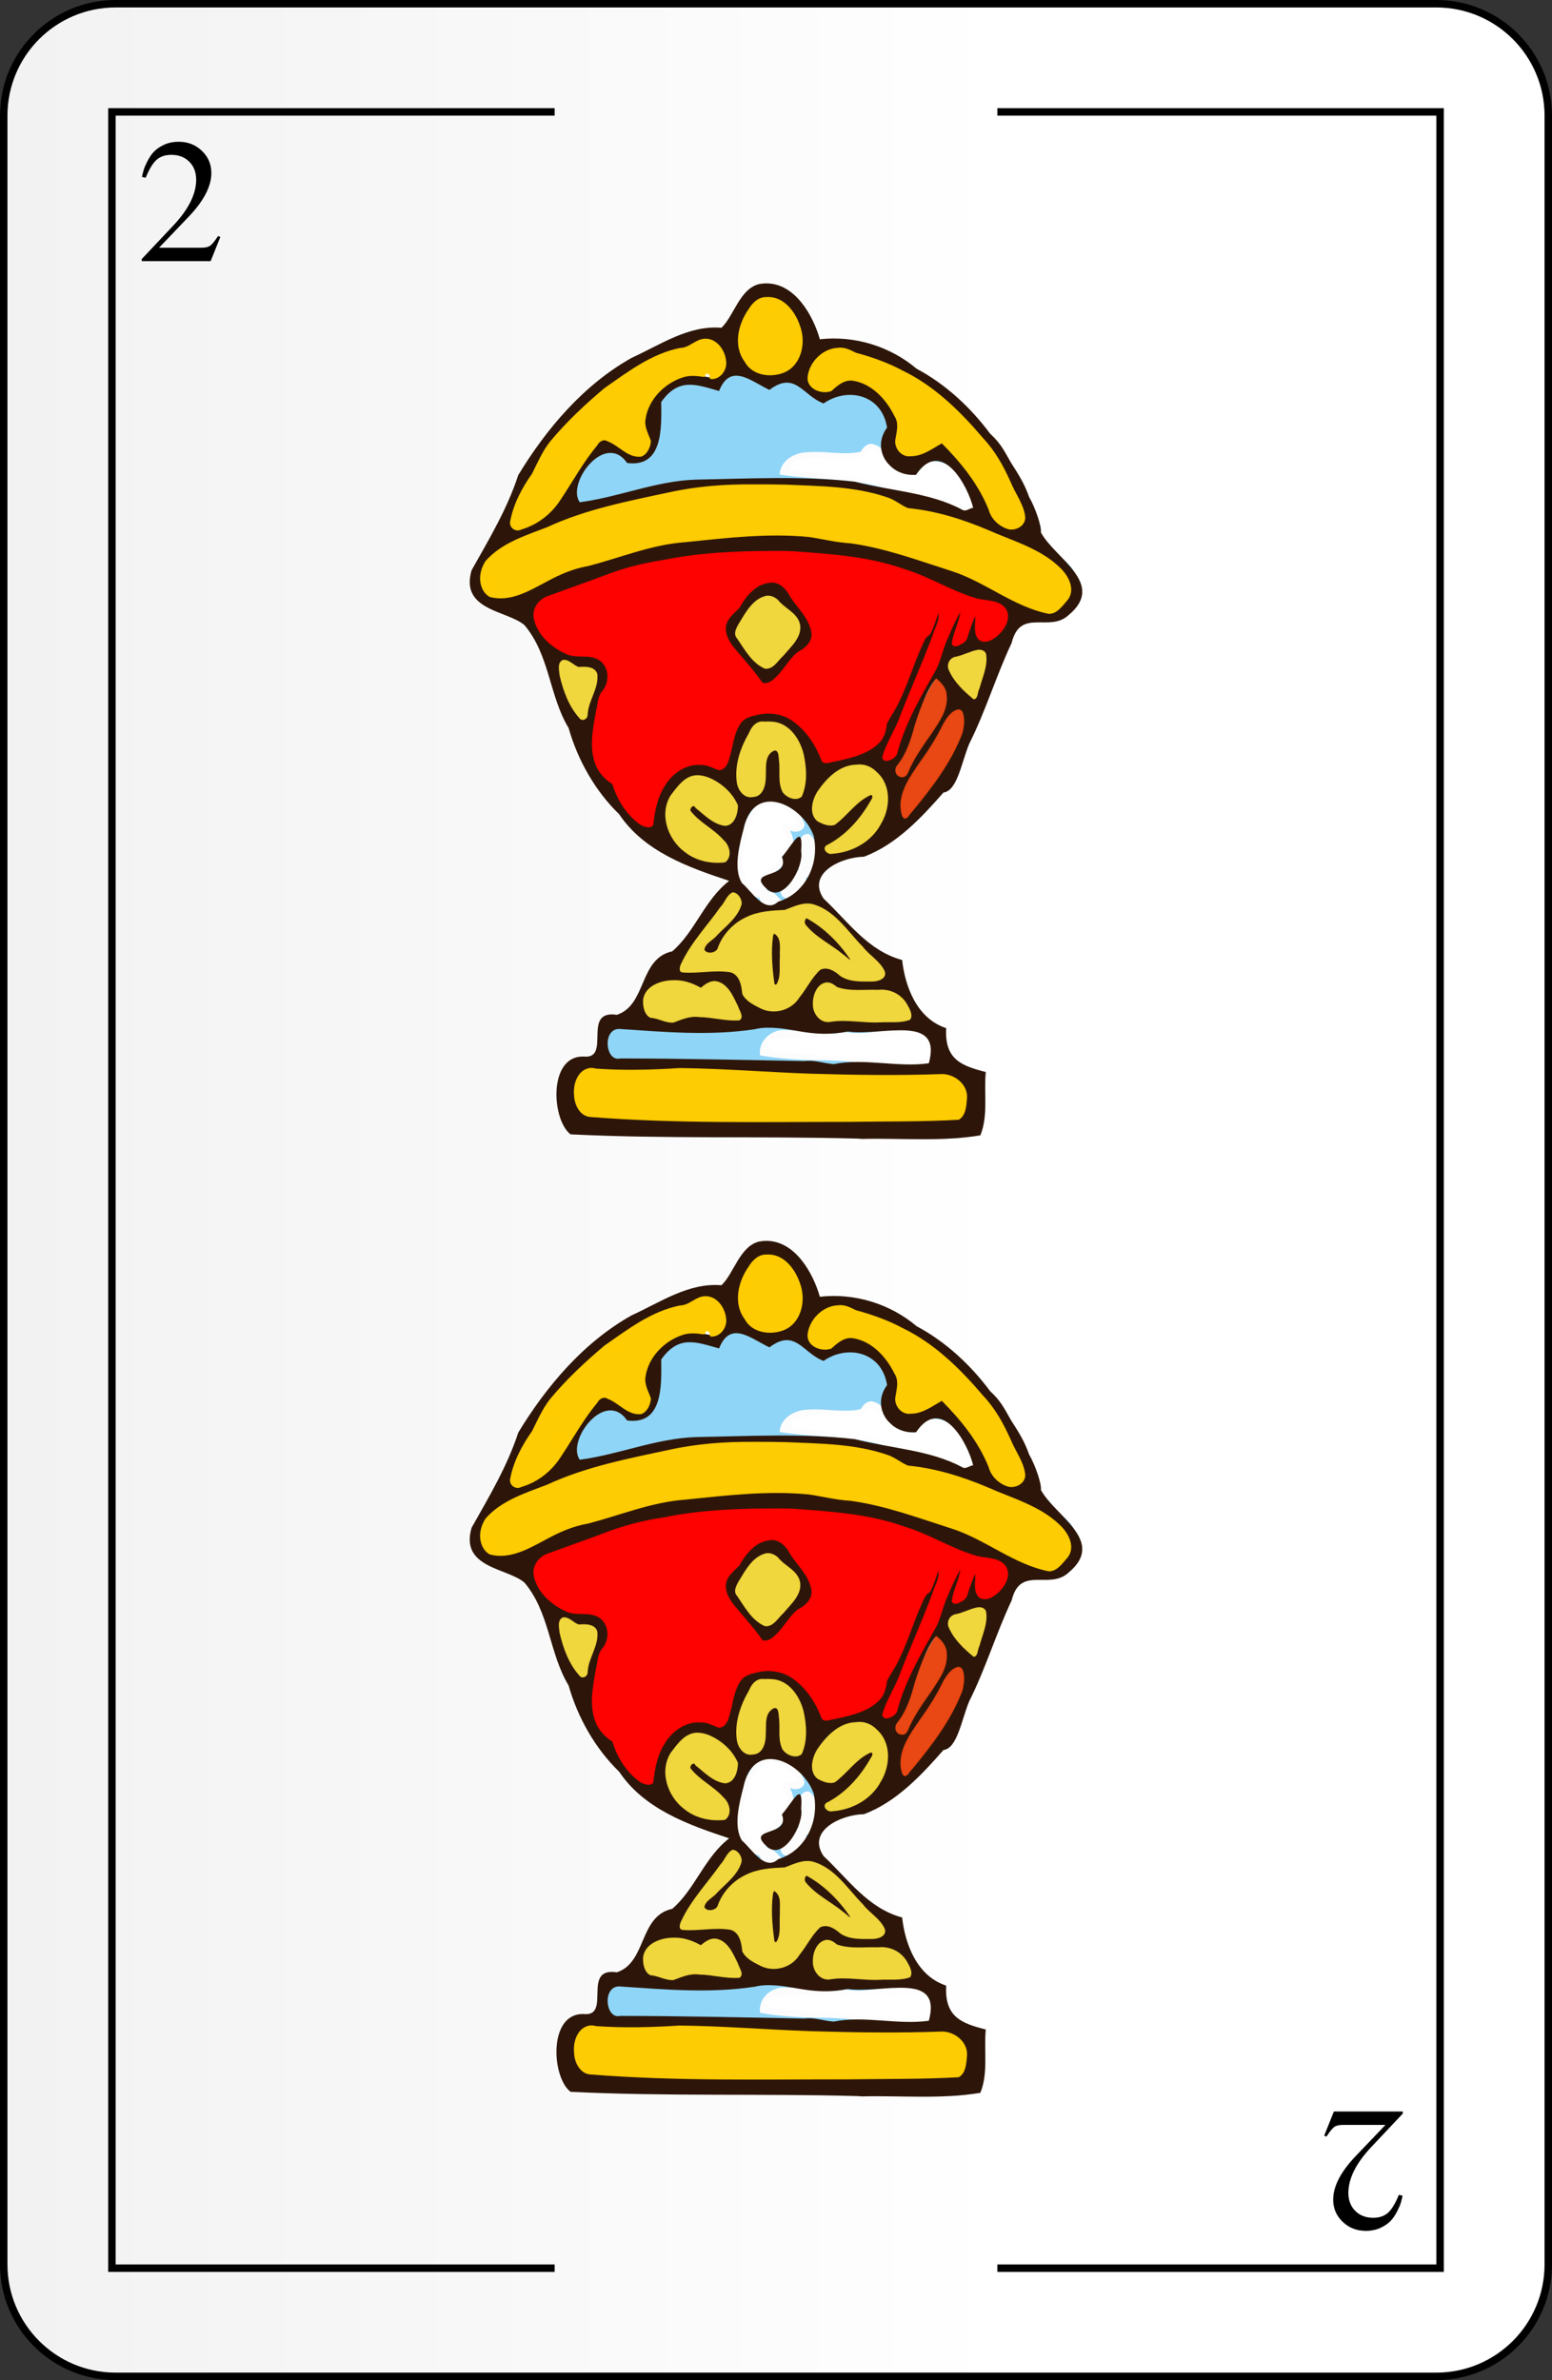 <svg width="208" height="319" viewBox="0 0 208 319" fill="none" xmlns="http://www.w3.org/2000/svg">
<rect x="0" y="0" width="208" height="319" fill="#333333" stroke="none"/>
<path d="M192.5 0.5H15.5C7.216 0.5 0.5 7.216 0.5 15.5V303.5C0.5 311.784 7.216 318.5 15.5 318.5H192.5C200.784 318.5 207.5 311.784 207.5 303.5V15.5C207.5 7.216 200.784 0.5 192.5 0.5Z" fill="url(#paint0_linear_2689_19962)" stroke="black" stroke-linecap="square"/>
<path d="M133.667 15H193V304H133.667M74.333 304H15V15H74.333" stroke="black"/>
<path d="M19.024 23.71C19.102 23.348 19.181 23.032 19.26 22.764C19.339 22.495 19.505 22.109 19.757 21.604C20.026 21.083 20.317 20.657 20.633 20.326C20.964 19.979 21.414 19.671 21.982 19.403C22.566 19.135 23.221 19 23.947 19C25.177 19 26.211 19.403 27.047 20.207C27.899 21.012 28.325 22.006 28.325 23.19C28.325 24.973 27.315 26.921 25.296 29.036L21.319 33.201H26.976C27.512 33.201 27.907 33.114 28.159 32.941C28.428 32.751 28.782 32.318 29.224 31.639L29.532 31.757L28.23 35H19V34.716L23.213 30.243C25.264 28.065 26.29 26.014 26.29 24.089C26.29 23.095 25.982 22.29 25.367 21.675C24.751 21.06 23.947 20.752 22.952 20.752C22.132 20.752 21.469 20.981 20.965 21.438C20.475 21.88 19.994 22.677 19.521 23.829L19.024 23.71Z" fill="black"/>
<path d="M187.976 294.29C187.898 294.652 187.818 294.968 187.739 295.236C187.661 295.505 187.495 295.891 187.242 296.396C186.974 296.917 186.682 297.343 186.366 297.674C186.035 298.021 185.585 298.329 185.017 298.597C184.434 298.865 183.779 298.999 183.053 299C181.822 298.999 180.789 298.597 179.952 297.792C179.1 296.988 178.675 295.994 178.675 294.81C178.675 293.027 179.684 291.079 181.704 288.964L185.68 284.799H180.024C179.487 284.799 179.093 284.886 178.84 285.059C178.572 285.249 178.217 285.682 177.775 286.361L177.468 286.243L178.769 283H188V283.284L183.787 287.757C181.735 289.935 180.71 291.986 180.71 293.911C180.71 294.905 181.018 295.71 181.633 296.325C182.248 296.94 183.053 297.248 184.047 297.248C184.868 297.248 185.53 297.019 186.035 296.562C186.524 296.12 187.006 295.323 187.479 294.171L187.976 294.29Z" fill="black"/>
<path d="M102.909 166.947C101.435 166.937 99.977 167.919 99.729 169.415C98.583 172.031 95.54 172.936 92.946 173.441C86.462 175.208 80.478 178.84 76.015 183.903C72.85 187.148 70.042 190.937 68.985 195.411C67.573 199.277 63.508 201.979 63.448 206.361C63.526 209.215 66.875 211.355 69.51 210.212C72.8 214.293 74.266 219.416 76.009 224.273C77.77 228.14 78.992 232.418 81.953 235.572C85.098 241.154 91.299 244.127 97.308 245.571C98.263 247.03 96.851 248.53 95.902 249.538C94.532 251.171 92.604 252.621 92.285 254.859C88.626 255.848 87.006 259.612 85.045 262.489C84.336 263.409 83.668 264.926 82.298 264.753C81.064 264.883 80.676 266.235 80.704 267.282C80.672 268.673 80.037 270.531 78.383 270.534C77.498 270.419 76.541 270.59 76.108 271.462C74.594 273.728 74.817 276.882 75.974 279.273C76.337 280.06 77.172 280.465 78.01 280.228C90.674 280.455 103.343 280.209 116.006 280.561C119.551 280.651 123.138 280.389 126.659 280.726C128.496 281.232 131.001 280.56 131.466 278.468C131.957 277.102 131.361 275.612 131.518 274.274C131.899 273.487 131.668 272.208 130.632 272.162C129.078 271.786 126.835 271.33 126.618 269.391C126.77 266.585 123.969 265.041 122.406 263.114C121.118 261.723 120.292 259.694 120.778 257.857C116.28 256.44 113.545 252.301 110.125 249.328C108.722 247.93 109.066 245.378 110.72 244.34C112.128 243.144 114.047 242.85 115.813 242.742C120.734 240.671 124.625 236.626 127.622 232.303C129.561 228.622 130.367 224.438 132.447 220.82C133.627 217.783 134.003 213.871 137.06 212.026C138.309 211.283 139.815 211.767 141.144 211.577C144.112 210.781 145.457 206.788 143.571 204.36C142.568 202.995 140.807 202.397 140.024 200.819C137.918 197.529 137.703 193.303 135.026 190.344C132.505 186.431 129.611 182.632 125.63 180.115C122.051 177.173 117.732 174.906 113.106 174.397C111.289 175.107 108.992 174.171 108.461 172.221C107.765 170.603 107.206 168.582 105.441 167.84C104.788 167.179 103.822 166.901 102.909 166.947ZM103.084 167.846C103.762 167.841 105.175 168.248 104.595 169.158C104.011 170.166 102.033 170.013 102.145 168.645C102.198 168.186 102.632 167.85 103.084 167.846ZM99.869 170.798C101.365 170.561 101.113 173.395 99.706 172.951C98.707 172.569 98.664 170.893 99.869 170.798ZM106.578 173.149C108.136 173.248 107.99 176.2 106.438 175.996C105.446 175.512 105.516 173.773 106.333 173.207C106.413 173.185 106.493 173.143 106.578 173.149ZM94.444 177.297C95.298 177.28 95.903 177.97 96.55 178.434C96.176 179.64 94.239 180.195 93.68 178.854C93.328 178.226 93.691 177.346 94.444 177.297ZM82.671 179.263C83.397 179.227 84.426 180.207 83.587 180.785C82.979 181.505 81.596 181.049 81.749 180.039C81.831 179.604 82.222 179.257 82.671 179.263ZM74.224 187.582C75.528 187.64 75.658 189.83 74.34 190.003C73.399 190.511 72.311 189.23 73.057 188.399C73.289 187.97 73.711 187.589 74.224 187.582ZM116.834 187.821C119.133 188.268 119.57 191.371 121.851 191.852C122.674 191.913 122.94 190.805 123.724 190.604C125.152 189.727 126.986 190.269 128 191.496C129.619 193.115 130.398 195.374 130.882 197.581C126.963 195.844 122.84 194.647 118.666 193.801C114.09 192.364 109.193 192.685 104.49 191.928C104.583 190.026 106.548 188.953 108.264 188.935C110.618 188.746 113.078 189.385 115.358 188.877C115.648 188.326 116.164 187.776 116.834 187.821ZM75.128 192.039C76.587 192.094 76.25 194.735 74.813 194.326C73.876 193.963 73.989 192.038 75.128 192.039ZM75.046 203.526C76.06 203.399 76.421 205.147 75.297 205.2C74.43 205.437 73.482 204.086 74.521 203.66C74.689 203.594 74.865 203.54 75.046 203.526ZM65.554 205.27C66.746 205.405 66.847 206.85 67.03 207.767C66.284 208.663 64.364 208.579 64.317 207.196C64.229 206.398 64.61 205.285 65.554 205.27ZM106.952 233.314C108.096 233.318 108.069 234.999 107.08 235.257C105.598 235.803 105.559 233.39 106.952 233.314ZM103.107 235.286C105.135 235.405 107.178 236.773 107.815 238.716C107.915 239.742 106.569 240.039 105.843 239.609C106.435 240.663 106.798 242.484 105.435 243.103C105.206 244.475 103.993 245.222 102.862 245.775C102.107 246.142 102.536 246.913 102.745 247.479C102.801 247.9 103.577 247.695 103.819 248.12C104.23 248.451 104.536 248.887 104.951 249.223C104.195 250.2 102.176 250.367 101.876 248.92C101.786 248.498 100.971 248.631 100.68 248.208C98.13 246.199 98.299 242.437 99.368 239.678C100.011 238.152 100.785 236.496 102.162 235.519C102.457 235.376 102.782 235.307 103.107 235.286ZM98.084 235.414C99.332 235.504 99.415 237.077 98.843 237.911C98.378 238.799 96.945 238.33 97.034 237.351C96.864 236.59 97.089 235.386 98.084 235.414ZM108.457 240.145C109.68 240.966 109.39 242.688 109.472 243.961C109.448 244.826 108.931 245.813 108.06 245.939C108.017 247.405 106.755 249.116 105.143 248.657C104.093 248.058 104.906 246.657 105.563 246.079C105.904 245.546 106.621 245.17 107.028 244.918C106.883 243.614 107.122 242.276 107.243 240.98C107.336 240.435 107.904 239.949 108.457 240.145ZM112.062 240.706C112.871 240.656 113.985 241.854 113.077 242.462C112.312 243.066 110.613 242.878 110.872 241.61C110.999 241.082 111.527 240.704 112.062 240.706ZM107.407 249.696C108.045 249.649 109.308 250.148 108.667 250.932C108.092 251.483 106.833 252.229 106.287 251.224C105.943 250.481 106.656 249.69 107.407 249.696ZM120.971 266.322C122.717 266.196 125.005 267.041 125.101 269.052C125.221 269.869 125.164 271.296 123.998 271.164C119.121 271.44 114.311 270.36 109.431 270.435C106.9 270.366 104.365 270.229 101.87 269.788C101.549 267.783 103.546 266.139 105.458 266.392C108.068 266.333 110.677 267.261 113.258 266.637C115.826 267.136 118.394 266.253 120.971 266.322Z" fill="#8FD5F7"/>
<path d="M102.596 166.312C102.329 166.318 102.059 166.345 101.779 166.394C99.134 167.003 98.373 170.681 96.686 172.262C92.275 171.888 88.477 174.559 84.662 176.288C78.227 179.897 73.257 185.753 69.459 192.004C67.966 196.574 65.528 200.621 63.205 204.757C61.613 210.184 68.001 210.131 70.293 212.12C73.682 216.138 73.605 221.625 76.203 225.899C77.425 230.2 79.763 234.345 82.982 237.462C86.336 242.472 92.252 244.583 97.73 246.388C94.42 248.932 93.158 253.21 90.094 255.839C85.605 256.804 86.697 263.022 82.673 264.345C77.882 263.609 82.003 270.327 78.233 269.94C73.439 269.779 73.918 278.435 76.466 280.365C89.275 280.997 102.128 280.582 114.952 280.937L115.547 280.977C120.81 280.856 126.217 281.369 131.386 280.499C132.466 277.885 131.85 274.824 132.115 272.011C128.843 271.177 126.581 270.327 126.806 266.13C122.785 264.811 121.277 260.382 120.908 257C116.31 255.763 113.663 251.844 110.384 248.774C108.053 245.342 112.799 243.197 115.78 243.156C120.137 241.543 123.566 237.837 126.445 234.551C128.291 234.336 128.85 230.545 129.892 228.023C132.077 223.691 133.478 218.969 135.58 214.506C136.744 209.728 140.637 213.187 143.223 210.76C148.299 206.551 141.365 203.18 139.501 199.688C139.611 198.886 138.757 196.381 137.914 194.921C137.301 193.126 136.397 191.763 135.51 190.371C134.489 188.577 134.099 187.756 132.704 186.462C130.076 182.931 126.739 179.824 122.839 177.746C119.335 174.776 114.577 173.268 109.876 173.803C109.018 170.75 106.589 166.221 102.596 166.312ZM102.905 168.325C106.984 168.232 109.433 176.178 105.034 178.079C103.339 178.924 100.732 178.423 99.9 176.568C98.119 174.2 99.497 170.456 101.592 168.628C102.043 168.431 102.483 168.334 102.905 168.325ZM94.568 173.925C97.706 173.855 98.562 180.582 93.687 178.528C90.032 177.607 83.948 183.349 87.118 187.425C85.71 193.27 81.211 183.972 79.674 188.282C76.184 191.721 75.312 197.488 70.235 198.912C66.321 200.884 70.46 192.631 71.612 191.929C72.941 187.448 77.034 184.306 80.298 181.095C84.056 178.56 87.586 175.447 92.351 174.987C93.168 174.248 93.917 173.94 94.568 173.925ZM112.332 175.098C113.053 175.061 113.801 175.27 114.514 175.821C118.795 176.781 122.717 178.86 126.077 181.521C128.96 184.074 131.475 186.82 133.719 189.869C135.225 192.681 134.5 191.33 136.368 195.476C138.846 198.828 135.256 200.558 133.107 197.535C131.656 193.522 129.334 190.464 126.147 187.401C123.786 189.618 118.819 190.842 120.558 185.523C120.034 181.924 114.362 176.345 111.329 180.681C106.075 181.068 108.862 175.277 112.332 175.098ZM98.734 178.686C100.083 178.72 101.65 179.892 103.115 180.587C106.59 177.976 107.569 181.356 110.378 182.402C113.603 180.159 118.194 181.199 118.884 185.645C116.702 188.567 119.217 192.27 122.769 191.964C126.183 186.902 129.717 193.442 130.423 196.392C130.03 196.404 129.411 196.963 128.965 196.654C124.647 194.326 119.363 194.134 114.578 192.891C107.52 192.088 100.353 192.488 93.255 192.611C87.929 192.784 82.883 194.974 77.697 195.645C75.874 193.081 81.111 186.123 84.044 190.383C88.865 191.021 88.654 185.733 88.618 182.215C90.953 178.886 93.324 179.876 96.371 180.733C96.988 179.175 97.811 178.662 98.734 178.686ZM101.452 193.41C104.172 193.407 106.894 193.517 109.59 193.638C113.527 194.034 118.44 194.155 121.427 196.672C126.878 196.933 131.626 199.287 136.491 201.292C139.983 202.51 146.674 206.59 141.409 210.148L141.094 210.486C136.334 209.827 132.347 206.171 127.751 204.676C122.582 203.113 117.459 200.957 111.982 200.755C105.629 199.01 99.045 200.089 92.608 200.726C87.508 200.813 82.893 203.062 78.017 204.186C73.675 204.705 69.785 209.471 65.597 208.129C61.4 203.591 69.72 200.344 73.327 199.279C77.881 196.953 83.036 195.946 88.011 194.898C92.394 193.746 96.919 193.417 101.452 193.41ZM101.872 202.365C103.367 202.352 104.864 202.378 106.358 202.435C111.378 202.847 116.698 203.121 121.334 204.897C125.277 206 129.253 209.066 132.833 209.057C138.439 210.192 130.841 217.286 130.884 212.505C131.32 207.735 129.858 212.269 129.257 214.132C125.73 216.606 129.718 211.16 128.825 209.664C127.797 211.27 125.743 214.551 125.11 217.295C122.853 221.004 121.02 225.278 119.916 229.581C116.102 232.051 120.895 225.643 121.019 223.817C122.822 219.548 124.646 215.409 126.1 211.145C125.851 207.046 125.078 213.969 123.924 213.52C121.972 217.357 121.151 221.906 118.569 225.153C118.901 228.981 113.474 229.923 110.396 230.444C109.108 226.532 105.555 222.272 100.618 224.155C96.675 224.828 98.921 233.508 95.204 230.777C90.152 229.612 87.471 234.505 87.357 238.874C85.678 239.729 82.559 235.375 82.323 233.279C78.013 230.967 79.815 225.388 80.526 221.577C82.984 219.051 81.355 215.464 77.58 216.151C73.555 215.97 68.377 209.474 74.639 208.024C79.231 206.528 83.68 204.258 88.518 203.707C92.91 202.79 97.386 202.405 101.872 202.365ZM103.354 206.157C101.553 206.176 99.612 207.891 98.984 209.652C93.868 213.386 100.133 216.391 101.884 219.926C103.601 221.128 105.698 217.146 106.79 216.034C111.266 214.006 107.941 210.602 106.131 208.31C105.464 206.746 104.434 206.147 103.354 206.157ZM103.016 208.345C103.643 208.352 104.257 208.741 104.789 209.705C109.661 212.37 105.611 215.012 103.377 217.621C101.973 218.706 99.442 214.652 98.675 213.322C99.113 211.737 101.133 208.325 103.016 208.345ZM131.182 215.579C133.317 215.476 130.952 220.154 130.668 221.979C129.8 221.332 124.396 216.532 129.21 216.326C130.099 215.825 130.739 215.601 131.182 215.579ZM75.585 216.979C75.948 216.953 76.52 217.244 77.364 217.994C82.491 217.309 78.341 221.683 78.537 224.295C77.78 226.627 73.621 217.123 75.585 216.979ZM125.33 219.418C129.648 222.674 122.595 227.864 121.597 231.622C121.211 233.038 119.71 231.953 120.325 231.103C123.239 227.922 122.54 223.023 125.33 219.418ZM128.405 223.624C128.948 223.593 129.226 224.404 128.79 226.594C127.168 230.6 124.591 233.99 121.772 237.346L121.497 237.731L121.235 237.894C119.574 234.215 124.384 230.14 125.978 226.763C126.57 225.092 127.706 223.664 128.405 223.624ZM103.016 225.164C107.366 225.238 108.79 231.576 107.228 235.199C102.93 235.474 105.65 230.458 104.165 228.606C100.429 229.049 104.632 235.544 99.953 234.954C97.428 232.505 99.681 227.924 101.277 225.439C101.899 225.242 102.481 225.155 103.016 225.164ZM114.788 230.952C115.418 230.919 116.043 231.045 116.638 231.372C120.989 234.143 118.27 240.593 114.03 241.995C113.309 242.224 110.635 243.33 110.681 241.861C113.468 240.668 115.747 238.061 117.221 235.14C116.883 233.208 112.924 237.656 111.906 238.769C105.877 239.056 110.381 231.176 114.788 230.952ZM93.466 232.41C95.517 232.39 97.835 234.431 98.687 236.167C98.542 241.025 95.078 238.193 93.005 236.045C89.514 237.628 99.306 240.241 97.328 243.553L96.884 243.85L96.575 243.681C90.969 244.363 86.713 237.494 91.284 233.524C91.901 232.744 92.663 232.418 93.466 232.41ZM103.179 235.765C105.473 235.722 108.131 237.832 109.042 240.333C109.894 244.158 107.865 248.132 104.293 249.177C102.488 250.871 100.699 247.719 99.445 246.697C98.231 244.775 99.113 241.534 99.655 239.44C100.211 236.832 101.609 235.794 103.179 235.765ZM107.059 240.484C106.583 240.572 105.683 242.177 104.795 243.185C105.963 246.291 99.738 244.792 102.858 247.555C105.042 249.398 107.784 244.464 107.368 242.421C107.482 240.924 107.344 240.431 107.059 240.484ZM98.092 248.022C101.296 249.351 96.842 252.529 95.472 254.013C91.831 256.14 96.662 257.445 96.581 254.766C98.774 251.054 101.699 250.509 105.437 250.507C110.477 247.151 113.767 254.305 117.029 256.959C121.063 260.145 115.508 260.075 112.974 259.234C108.69 254.737 108.587 262.511 104.888 263.522C103.101 264.213 100.857 262.89 99.62 261.65C99.78 256.125 94.497 259.122 91.196 258.406C91.912 255.355 96.118 251.473 98.092 248.022ZM108.033 251.09C105.966 252.674 112.263 255.457 113.68 257.117L114.555 257.636C113.804 255.62 110.452 252.272 108.033 251.09ZM103.797 253.22C102.796 253.185 103.241 259.133 103.64 260.629C105.534 260.592 104.389 256.088 104.871 254.585C104.402 253.625 104.053 253.229 103.797 253.22ZM90.432 259.894C91.68 259.909 92.967 260.271 93.903 261.002C96.654 258.246 98.184 261.841 99.095 264.211C100.611 266.185 93.049 263.333 91.219 264.806C89.891 265.842 88.409 264.44 86.978 264.502C85.133 261.491 87.685 259.859 90.432 259.894ZM110.851 260.191C111.256 260.191 111.719 260.405 112.21 260.926C113.714 261.44 115.612 261.077 117.268 261.253C119.79 260.656 121.68 262.439 122.028 264.841C118.928 265.556 115.496 265.017 112.303 264.858C108.021 266.487 108.66 260.195 110.851 260.191ZM102.747 266.072C106.426 266.009 108.734 267.508 113.645 266.585C118.224 267.239 126.309 264.126 124.484 270.838C120.361 271.435 115.777 270.11 111.731 270.961C110.008 270.783 109.264 270.388 107.762 270.543C99.449 270.389 91.43 270.201 83.116 270.19C81.141 270.691 80.684 266.246 82.976 266.235C89.013 266.644 95.147 267.194 101.16 266.276C101.691 266.144 102.222 266.081 102.747 266.072ZM91.435 271.608C102.303 272.161 113.175 272.853 124.07 272.717C128.187 271.494 130.856 274.46 128.661 278.16C127.581 278.511 126.422 278.361 125.307 278.434C109.867 278.345 94.388 278.979 78.98 277.856C76.113 277.293 76.544 270.437 80.211 271.871C84.01 272.022 87.703 272.093 91.435 271.608Z" fill="#2D1609"/>
<path opacity="0.99" d="M103.438 202.172C98.567 202.182 93.676 202.402 88.894 203.383C86.173 203.781 83.506 204.483 80.946 205.474C78.439 206.423 75.902 207.302 73.395 208.225C72.172 208.641 71.255 209.925 71.544 211.239C72.004 213.435 73.87 215.078 75.838 215.974C77.261 216.669 79.026 215.931 80.361 216.855C81.683 217.787 81.704 219.785 80.713 220.949C80.06 221.695 80.124 222.768 79.865 223.677C79.447 226.111 78.861 228.784 79.95 231.131C80.409 232.086 81.181 232.874 82.067 233.421C82.722 235.585 84.018 237.651 85.921 238.937C86.395 239.151 87.195 239.443 87.547 238.913C87.761 237.091 88.082 235.24 89.099 233.67C90.083 232.009 91.914 230.713 93.918 230.863C94.746 230.84 95.482 231.233 96.225 231.538C97.11 231.662 97.57 230.712 97.737 230C98.24 228.437 98.31 226.686 99.26 225.297C99.889 224.393 101.063 224.255 102.056 224.033C103.536 223.826 105.105 224.128 106.311 225.035C108.136 226.34 109.376 228.317 110.142 230.38C110.625 230.886 111.395 230.42 111.977 230.389C114.048 229.921 116.312 229.447 117.856 227.875C118.54 227.195 118.766 226.226 118.878 225.309C119.357 224.326 120.054 223.442 120.486 222.425C121.868 219.666 122.639 216.637 124.052 213.897C124.281 213.568 124.73 213.426 124.842 212.986C125.236 212.193 125.454 211.328 125.782 210.508C125.917 211.582 125.254 212.544 124.967 213.543C123.545 217.356 121.846 221.079 120.406 224.878C119.733 226.493 118.772 227.991 118.271 229.673C118.116 230.211 118.767 230.487 119.179 230.228C119.771 230.062 120.269 229.629 120.331 228.986C121.419 225.067 123.512 221.522 125.493 218.016C126.148 216.684 126.402 215.194 127.042 213.85C127.539 212.659 128.065 211.479 128.708 210.358C128.514 211.808 127.727 213.131 127.556 214.589C127.708 215.165 128.433 214.953 128.776 214.687C129.278 214.476 129.637 214.105 129.716 213.55C130.027 212.669 130.3 211.776 130.697 210.93C130.759 211.976 130.371 213.275 131.204 214.103C132.093 214.724 133.221 214.025 133.882 213.369C134.763 212.525 135.567 211.073 134.795 209.907C133.898 208.692 132.238 208.875 130.927 208.537C127.56 207.579 124.592 205.619 121.234 204.613C116.487 202.906 111.411 202.586 106.423 202.217C105.429 202.166 104.433 202.165 103.438 202.172ZM103.406 206.413C104.576 206.398 105.445 207.38 105.921 208.353C106.93 209.875 108.431 211.221 108.739 213.092C108.924 214.305 107.91 215.242 106.909 215.712C105.666 216.714 104.983 218.247 103.767 219.279C103.368 219.68 102.769 220 102.198 219.837C101.081 218.215 99.722 216.752 98.467 215.235C97.652 214.261 96.868 212.853 97.516 211.598C97.895 210.904 98.536 210.365 99.098 209.831C99.744 208.616 100.643 207.453 101.885 206.799C102.37 206.583 102.88 206.44 103.406 206.413Z" fill="#FF0000"/>
<path opacity="0.99" d="M122.578 225.584C122.082 227.453 121.479 229.351 120.248 230.886C119.816 231.389 119.936 232.255 120.62 232.454C121.101 232.637 121.568 232.318 121.708 231.851C122.506 229.93 123.73 228.262 124.907 226.567C125.902 225.055 127.088 223.427 126.884 221.513C126.849 220.581 126.173 219.788 125.464 219.256C124.4 220.638 123.44 222.795 122.578 225.584Z" fill="#EA4612"/>
<path opacity="0.99" d="M128.396 223.408C127.442 223.633 126.848 224.58 126.385 225.382C125.5 227.238 124.404 228.924 123.206 230.593C121.957 232.418 120.471 234.453 120.705 236.788C120.786 237.213 120.811 237.826 121.206 238.047C121.718 238.076 121.905 237.399 122.249 237.124C124.911 233.908 127.5 230.525 128.991 226.587C129.21 225.677 129.371 224.621 128.988 223.726C128.865 223.523 128.637 223.383 128.396 223.408Z" fill="#EA4612"/>
<path opacity="0.99" d="M94.458 173.729C93.218 173.768 92.403 174.953 91.144 174.967C87.31 175.721 84.122 178.179 80.99 180.363C78.38 182.563 75.861 184.924 73.685 187.556C72.682 188.85 72.031 190.355 71.31 191.806C69.95 193.724 68.786 195.913 68.364 198.257C68.228 199.087 69.152 199.708 69.881 199.294C72.071 198.66 73.93 197.185 75.156 195.273C76.776 192.847 78.16 190.281 80.04 188.031C80.301 187.511 80.887 187.13 81.432 187.481C82.978 188.056 84.173 189.773 85.962 189.527C86.757 189.223 87.194 188.246 87.237 187.439C86.913 186.477 86.312 185.531 86.524 184.46C86.921 181.878 89.029 179.736 91.464 178.928C92.385 178.602 93.374 178.708 94.304 178.846C94.698 178.835 94.43 178.193 94.837 178.459C95.375 178.471 94.845 179.027 95.308 179.142C96.604 179.191 97.541 177.829 97.3 176.6C97.136 175.192 96.007 173.646 94.458 173.729Z" fill="#FFCC00"/>
<path opacity="0.99" d="M102.759 168.145C101.667 168.099 100.86 168.888 100.334 169.758C98.918 171.752 98.225 174.689 99.796 176.8C100.783 178.675 103.291 179.004 105.101 178.259C107.424 177.268 108.042 174.282 107.245 172.081C106.614 170.128 105.045 167.998 102.759 168.145Z" fill="#FFCC00"/>
<path opacity="0.99" d="M112.289 174.95C110.246 175.029 108.428 176.875 108.23 178.884C108.116 180.485 110.14 181.237 111.422 180.747C112.222 180.023 113.134 179.195 114.31 179.359C116.854 179.757 118.779 181.869 119.861 184.08C120.543 185.088 120.134 186.277 119.977 187.364C119.89 188.527 120.883 189.659 122.094 189.477C123.651 189.482 124.967 188.45 126.224 187.756C128.799 190.345 131.13 193.227 132.498 196.642C132.801 197.793 133.727 198.74 134.837 199.161C135.967 199.672 137.612 198.813 137.383 197.465C137.147 195.831 136.067 194.466 135.457 192.955C134.511 190.838 133.386 188.784 131.787 187.093C128.717 183.478 125.261 180.064 120.944 177.984C118.973 176.931 116.844 176.178 114.706 175.604C113.937 175.226 113.191 174.813 112.289 174.95Z" fill="#FFCC00"/>
<path opacity="0.99" d="M100.992 193.248C97.179 193.214 93.361 193.501 89.634 194.327C84.112 195.503 78.512 196.589 73.362 198.972C70.431 200.102 67.208 201.096 65.068 203.528C63.721 205.635 64.445 207.731 65.647 208.341C68.368 209.079 70.949 207.511 73.258 206.291C75.004 205.338 76.821 204.547 78.786 204.208C83.121 203.091 87.32 201.321 91.822 200.999C97.346 200.437 102.928 199.755 108.479 200.311C110.313 200.588 112.115 201.049 113.975 201.15C118.61 201.783 123.019 203.432 127.462 204.85C132.033 206.291 135.82 209.671 140.575 210.608C141.703 210.601 142.407 209.507 143.088 208.746C144.198 207.331 143.184 205.467 142.063 204.408C139.399 201.817 135.689 200.82 132.382 199.35C128.964 197.902 125.392 196.786 121.69 196.432C120.706 196.03 119.887 195.27 118.844 194.965C114.537 193.494 109.898 193.491 105.393 193.287C103.926 193.253 102.459 193.236 100.992 193.248Z" fill="#FFCC00"/>
<path opacity="0.99" d="M131.049 215.421C130.01 215.604 129.086 216.162 128.045 216.354C127.189 216.523 126.786 217.513 127.215 218.263C127.91 219.794 129.195 220.994 130.47 222.047C131.107 222.067 130.996 221.039 131.27 220.609C131.66 219.104 132.438 217.548 132.149 215.963C132.003 215.509 131.478 215.369 131.049 215.421Z" fill="#F1D73C"/>
<path opacity="0.99" d="M102.721 208.174C100.901 208.561 99.942 210.404 99.045 211.859C98.684 212.481 98.203 213.3 98.811 213.937C99.82 215.426 100.788 217.216 102.513 217.954C103.648 218.099 104.28 216.829 105.015 216.187C106.007 214.989 107.571 213.686 107.209 211.946C106.826 210.423 105.165 209.889 104.267 208.737C103.852 208.356 103.293 208.106 102.721 208.174Z" fill="#F1D73C"/>
<path opacity="0.99" d="M75.506 216.763C74.634 217.029 74.931 218.21 75.006 218.892C75.478 220.917 76.227 222.987 77.631 224.559C78.008 225.102 78.775 224.722 78.761 224.114C78.834 222.224 80.297 220.569 80.048 218.642C79.716 217.628 78.437 217.651 77.569 217.73C76.85 217.5 76.319 216.721 75.506 216.763Z" fill="#F1D73C"/>
<path opacity="0.99" d="M102.376 225.039C101.391 224.902 100.72 225.715 100.392 226.539C99.246 228.52 98.441 230.784 98.734 233.106C98.843 234.175 99.69 235.411 100.913 235.156C102.275 235.098 102.646 233.547 102.634 232.431C102.712 231.256 102.412 229.603 103.692 228.964C104.37 228.725 104.34 229.756 104.388 230.16C104.59 231.585 104.199 233.171 104.88 234.49C105.4 235.25 106.698 235.78 107.451 235.098C108.25 233.328 108.11 231.241 107.705 229.381C107.2 227.358 105.757 225.191 103.484 225.051C103.115 225.021 102.745 225.025 102.376 225.039Z" fill="#F1D73C"/>
<path opacity="0.99" d="M114.693 230.819C112.443 230.893 110.744 232.679 109.551 234.415C108.839 235.546 108.352 237.415 109.547 238.398C110.227 238.785 111.121 239.16 111.889 238.882C113.557 237.672 114.73 235.772 116.644 234.915C117.126 234.804 116.861 235.44 116.698 235.623C115.287 238.119 113.286 240.361 110.71 241.657C110.13 242.179 110.958 242.942 111.564 242.761C114.195 242.579 116.795 241.167 118.052 238.786C119.33 236.687 119.499 233.642 117.577 231.873C116.8 231.05 115.832 230.666 114.693 230.819ZM112.018 241.724C112.392 241.738 111.695 241.899 112.018 241.724Z" fill="#F1D73C"/>
<path opacity="0.99" d="M93.27 232.235C91.73 232.351 90.758 233.786 89.895 234.906C88.3 237.438 89.488 240.87 91.795 242.541C93.291 243.725 95.322 244.145 97.183 243.912C98.186 243.167 97.811 241.645 96.971 240.915C95.674 239.425 93.757 238.584 92.558 237.011C92.379 236.667 93.004 236.05 93.2 236.602C94.392 237.545 95.569 238.813 97.146 239.019C98.466 238.987 98.905 237.373 98.904 236.286C98.197 234.586 96.673 233.249 94.987 232.544C94.443 232.33 93.857 232.203 93.27 232.235Z" fill="#F1D73C"/>
<path opacity="0.99" d="M79.065 271.468C77.413 271.706 76.781 273.639 76.936 275.093C76.965 276.422 77.741 278.024 79.252 278.048C90.689 278.948 102.174 278.697 113.635 278.696C118.585 278.619 123.544 278.695 128.486 278.411C129.426 277.884 129.517 276.591 129.591 275.619C129.801 273.774 128.053 272.331 126.32 272.281C120.438 272.496 114.537 272.411 108.651 272.235C102.782 272.033 96.922 271.54 91.049 271.48C87.341 271.723 83.602 271.819 79.894 271.556C79.624 271.483 79.345 271.446 79.065 271.468Z" fill="#FFCC00"/>
<path opacity="0.99" d="M98.183 247.924C97.38 248.292 97.136 249.309 96.532 249.911C94.782 252.406 92.608 254.655 91.312 257.438C91.103 257.823 90.855 258.663 91.549 258.671C93.677 258.836 95.845 258.291 97.946 258.659C99.157 259.05 99.368 260.455 99.479 261.542C99.939 262.499 100.991 263.019 101.905 263.476C103.698 264.39 106.068 263.766 107.125 262.043C108.112 260.842 108.79 259.354 109.939 258.309C110.907 257.848 111.912 258.509 112.615 259.145C113.834 259.968 115.427 259.892 116.844 259.884C117.614 259.902 118.9 259.546 118.581 258.525C117.977 257.158 116.547 256.406 115.656 255.242C113.643 253.203 111.975 250.455 109.105 249.558C107.737 249.132 106.402 249.827 105.18 250.283C103.429 250.365 101.625 250.457 100.021 251.247C98.228 252.065 96.767 253.649 96.146 255.513C95.825 256.08 94.73 256.225 94.404 255.625C94.519 254.725 95.599 254.337 96.112 253.676C97.309 252.436 98.875 251.302 99.379 249.583C99.518 248.892 98.909 247.936 98.183 247.924ZM108.109 251.404C110.438 252.695 112.397 254.638 113.885 256.834C114.134 257.274 113.238 256.367 113.039 256.275C111.386 254.898 109.328 253.963 107.976 252.266C107.787 252.012 107.832 251.547 108.109 251.404ZM103.751 253.458C104.838 254.079 104.44 255.56 104.52 256.588C104.409 257.74 104.691 259.034 104.155 260.101C103.963 260.471 103.762 260.263 103.763 259.951C103.49 257.939 103.326 255.865 103.597 253.846C103.629 253.713 103.661 253.558 103.751 253.458Z" fill="#F1D73C"/>
<path opacity="0.99" d="M90.116 259.709C88.498 259.736 86.424 260.498 86.186 262.33C86.136 263.18 86.334 264.337 87.17 264.747C88.222 264.8 89.202 265.472 90.254 265.388C91.359 264.987 92.462 264.474 93.679 264.647C95.496 264.671 97.303 265.23 99.113 265.084C99.778 264.617 99.06 263.743 98.909 263.183C98.266 261.872 97.553 260.095 95.929 259.829C95.154 259.754 94.487 260.238 93.929 260.717C92.766 260.06 91.467 259.622 90.116 259.709Z" fill="#F1D73C"/>
<path opacity="0.99" d="M110.751 260C109.453 260.185 108.902 261.764 108.939 262.922C108.9 264.193 109.964 265.581 111.351 265.28C113.502 264.946 115.685 265.462 117.852 265.358C119.211 265.27 120.68 265.502 121.969 265.009C122.436 264.374 121.873 263.491 121.552 262.897C120.775 261.559 119.241 260.818 117.71 260.996C115.879 260.923 113.924 261.238 112.181 260.621C111.776 260.287 111.309 259.957 110.751 260Z" fill="#F1D73C"/>
<path opacity="0.99" d="M116.518 188.702C115.878 189.2 115.478 190.004 114.408 189.716C111.706 190.128 108.543 189.107 106.11 190.47C105.12 191.51 107.485 191.458 108.053 191.557C115.193 192.133 122.261 193.647 128.988 195.974C130.154 195.619 128.679 193.871 128.386 193.31C127.406 191.67 125.029 189.946 123.413 191.837C121.258 193.511 119.385 190.687 117.897 189.386C117.487 189.098 117.066 188.629 116.518 188.702Z" fill="white"/>
<path opacity="0.99" d="M103.081 236.201C100.507 237.068 99.898 240.42 99.546 242.801C99.209 244.759 99.967 247.194 101.832 247.999C102.19 247.121 101.141 245.728 102.48 245.241C104.003 244.475 104.71 242.874 105.604 241.622C105.788 240.668 104.248 238.824 105.078 238.68C105.685 239.087 107.56 238.974 106.547 237.957C105.64 237.036 104.471 236.009 103.081 236.201Z" fill="white"/>
<path opacity="0.99" d="M113.288 267.304C109.975 267.468 106.513 267.138 103.282 267.729C102.06 268.936 104.187 269.461 105.097 269.367C111.35 269.831 117.698 270.575 123.943 270.133C124.983 269.044 123.651 267.26 122.246 267.493C119.272 267.202 116.272 267.315 113.288 267.304Z" fill="white"/>
<path d="M102.909 38.618C101.435 38.608 99.977 39.589 99.729 41.086C98.583 43.701 95.54 44.607 92.946 45.111C86.462 46.879 80.478 50.51 76.015 55.573C72.85 58.819 70.042 62.608 68.985 67.082C67.573 70.947 63.508 73.649 63.448 78.032C63.526 80.886 66.875 83.025 69.51 81.882C72.8 85.963 74.266 91.086 76.009 95.943C77.77 99.811 78.992 104.088 81.953 107.242C85.098 112.824 91.299 115.797 97.308 117.241C98.263 118.701 96.851 120.2 95.902 121.208C94.532 122.842 92.604 124.291 92.285 126.529C88.626 127.518 87.006 131.282 85.045 134.16C84.336 135.08 83.668 136.597 82.298 136.423C81.064 136.553 80.676 137.905 80.704 138.953C80.672 140.344 80.037 142.201 78.383 142.205C77.498 142.09 76.541 142.26 76.108 143.132C74.594 145.399 74.817 148.552 75.974 150.944C76.337 151.731 77.172 152.135 78.01 151.899C90.674 152.126 103.343 151.879 116.006 152.231C119.551 152.322 123.138 152.06 126.659 152.397C128.496 152.903 131.001 152.23 131.466 150.139C131.957 148.773 131.361 147.283 131.518 145.944C131.899 145.158 131.668 143.879 130.632 143.832C129.078 143.457 126.835 143.001 126.618 141.061C126.77 138.256 123.969 136.712 122.406 134.784C121.118 133.394 120.292 131.364 120.778 129.528C116.28 128.11 113.545 123.972 110.125 120.998C108.722 119.6 109.066 117.049 110.72 116.01C112.128 114.815 114.047 114.521 115.813 114.412C120.734 112.341 124.625 108.297 127.622 103.974C129.561 100.292 130.367 96.108 132.447 92.49C133.627 89.453 134.003 85.541 137.06 83.696C138.309 82.953 139.815 83.438 141.144 83.247C144.112 82.452 145.457 78.458 143.571 76.031C142.568 74.665 140.807 74.067 140.024 72.49C137.918 69.2 137.703 64.973 135.026 62.014C132.505 58.101 129.611 54.302 125.63 51.786C122.051 48.844 117.732 46.576 113.106 46.068C111.289 46.777 108.992 45.842 108.461 43.891C107.765 42.274 107.206 40.252 105.441 39.51C104.788 38.849 103.822 38.571 102.909 38.618ZM103.084 39.516C103.762 39.511 105.175 39.919 104.595 40.829C104.011 41.836 102.033 41.683 102.145 40.316C102.198 39.856 102.632 39.52 103.084 39.516ZM99.869 42.468C101.365 42.231 101.113 45.066 99.706 44.621C98.707 44.24 98.664 42.563 99.869 42.468ZM106.578 44.819C108.136 44.919 107.99 47.87 106.438 47.666C105.446 47.183 105.516 45.444 106.333 44.878C106.413 44.856 106.493 44.813 106.578 44.819ZM94.444 48.967C95.298 48.951 95.903 49.641 96.55 50.105C96.176 51.31 94.239 51.865 93.68 50.525C93.328 49.896 93.691 49.017 94.444 48.967ZM82.671 50.933C83.397 50.897 84.426 51.877 83.587 52.456C82.979 53.175 81.596 52.719 81.749 51.709C81.831 51.274 82.222 50.927 82.671 50.933ZM74.224 59.252C75.528 59.31 75.658 61.501 74.34 61.673C73.399 62.182 72.311 60.901 73.057 60.069C73.289 59.64 73.711 59.26 74.224 59.252ZM116.834 59.492C119.133 59.939 119.57 63.042 121.851 63.523C122.674 63.583 122.94 62.475 123.724 62.274C125.152 61.397 126.986 61.94 128 63.167C129.619 64.786 130.398 67.044 130.882 69.252C126.963 67.514 122.84 66.317 118.666 65.471C114.09 64.034 109.193 64.355 104.49 63.599C104.583 61.696 106.548 60.623 108.264 60.606C110.618 60.416 113.078 61.055 115.358 60.547C115.648 59.996 116.164 59.447 116.834 59.492ZM75.128 63.709C76.587 63.764 76.25 66.405 74.813 65.996C73.876 65.633 73.989 63.709 75.128 63.709ZM75.046 75.196C76.06 75.069 76.421 76.817 75.297 76.871C74.43 77.108 73.482 75.757 74.521 75.331C74.689 75.264 74.865 75.211 75.046 75.196ZM65.554 76.941C66.746 77.076 66.847 78.521 67.03 79.438C66.284 80.333 64.364 80.25 64.317 78.866C64.229 78.068 64.61 76.956 65.554 76.941ZM106.952 104.984C108.096 104.988 108.069 106.669 107.08 106.927C105.598 107.473 105.559 105.061 106.952 104.984ZM103.107 106.956C105.135 107.076 107.178 108.444 107.815 110.387C107.915 111.413 106.569 111.709 105.843 111.279C106.435 112.333 106.798 114.154 105.435 114.774C105.206 116.146 103.993 116.892 102.862 117.446C102.107 117.813 102.536 118.583 102.745 119.149C102.801 119.57 103.577 119.365 103.819 119.791C104.23 120.122 104.536 120.557 104.951 120.893C104.195 121.871 102.176 122.037 101.876 120.59C101.786 120.168 100.971 120.301 100.68 119.878C98.13 117.87 98.299 114.107 99.368 111.349C100.011 109.823 100.785 108.166 102.162 107.19C102.457 107.046 102.782 106.977 103.107 106.956ZM98.084 107.085C99.332 107.174 99.415 108.747 98.843 109.581C98.378 110.469 96.945 110 97.034 109.021C96.864 108.261 97.089 107.056 98.084 107.085ZM108.457 111.816C109.68 112.636 109.39 114.359 109.472 115.631C109.448 116.496 108.931 117.484 108.06 117.609C108.017 119.075 106.755 120.786 105.143 120.328C104.093 119.728 104.906 118.327 105.563 117.749C105.904 117.216 106.621 116.84 107.028 116.588C106.883 115.284 107.122 113.947 107.243 112.65C107.336 112.105 107.904 111.62 108.457 111.816ZM112.062 112.376C112.871 112.327 113.985 113.524 113.077 114.132C112.312 114.737 110.613 114.549 110.872 113.28C110.999 112.752 111.527 112.375 112.062 112.376ZM107.407 121.366C108.045 121.319 109.308 121.818 108.667 122.603C108.092 123.153 106.833 123.899 106.287 122.894C105.943 122.152 106.656 121.361 107.407 121.366ZM120.971 137.993C122.717 137.867 125.005 138.711 125.101 140.723C125.221 141.539 125.164 142.966 123.998 142.835C119.121 143.111 114.311 142.03 109.431 142.106C106.9 142.037 104.365 141.899 101.87 141.458C101.549 139.454 103.546 137.809 105.458 138.063C108.068 138.004 110.677 138.932 113.258 138.308C115.826 138.806 118.394 137.923 120.971 137.993Z" fill="#8FD5F7"/>
<path d="M102.596 37.982C102.329 37.988 102.059 38.015 101.779 38.064C99.134 38.673 98.373 42.352 96.686 43.933C92.275 43.558 88.477 46.23 84.662 47.958C78.227 51.568 73.257 57.423 69.459 63.675C67.966 68.245 65.528 72.291 63.205 76.428C61.613 81.854 68.001 81.802 70.293 83.79C73.682 87.808 73.605 93.296 76.203 97.57C77.425 101.87 79.763 106.015 82.982 109.133C86.336 114.142 92.252 116.253 97.73 118.059C94.42 120.603 93.158 124.881 90.094 127.509C85.605 128.474 86.697 134.692 82.673 136.015C77.882 135.28 82.003 141.997 78.233 141.61C73.439 141.45 73.918 150.106 76.466 152.035C89.275 152.668 102.128 152.253 114.952 152.607L115.547 152.648C120.81 152.526 126.217 153.039 131.386 152.169C132.466 149.555 131.85 146.495 132.115 143.681C128.843 142.847 126.581 141.997 126.806 137.8C122.785 136.481 121.277 132.053 120.908 128.67C116.31 127.433 113.663 123.515 110.384 120.445C108.053 117.013 112.799 114.867 115.78 114.827C120.137 113.214 123.566 109.507 126.445 106.222C128.291 106.006 128.85 102.215 129.892 99.693C132.077 95.361 133.478 90.639 135.58 86.176C136.744 81.398 140.637 84.857 143.223 82.431C148.299 78.222 141.365 74.85 139.501 71.358C139.611 70.557 138.757 68.052 137.914 66.592C137.301 64.796 136.397 63.433 135.51 62.041C134.489 60.248 134.099 59.427 132.704 58.133C130.076 54.601 126.739 51.495 122.839 49.417C119.335 46.447 114.577 44.939 109.876 45.473C109.018 42.42 106.589 37.891 102.596 37.982ZM102.905 39.995C106.984 39.903 109.433 47.849 105.034 49.749C103.339 50.595 100.732 50.093 99.9 48.238C98.119 45.87 99.497 42.127 101.592 40.298C102.043 40.101 102.483 40.005 102.905 39.995ZM94.568 45.596C97.706 45.525 98.562 52.252 93.687 50.199C90.032 49.278 83.948 55.019 87.118 59.095C85.71 64.941 81.211 55.643 79.674 59.953C76.184 63.391 75.312 69.159 70.235 70.582C66.321 72.554 70.46 64.302 71.612 63.599C72.941 59.119 77.034 55.977 80.298 52.765C84.056 50.23 87.586 47.117 92.351 46.657C93.168 45.918 93.917 45.61 94.568 45.596ZM112.332 46.768C113.053 46.731 113.801 46.94 114.514 47.492C118.795 48.452 122.717 50.531 126.077 53.191C128.96 55.745 131.475 58.491 133.719 61.54C135.225 64.352 134.5 63.001 136.368 67.146C138.846 70.499 135.256 72.229 133.107 69.205C131.656 65.192 129.334 62.134 126.147 59.072C123.786 61.288 118.819 62.513 120.558 57.193C120.034 53.594 114.362 48.015 111.329 52.351C106.075 52.739 108.862 46.947 112.332 46.768ZM98.734 50.356C100.083 50.39 101.65 51.563 103.115 52.258C106.59 49.647 107.569 53.027 110.378 54.072C113.603 51.83 118.194 52.869 118.884 57.316C116.702 60.237 119.217 63.94 122.769 63.634C126.183 58.572 129.717 65.112 130.423 68.062C130.03 68.074 129.411 68.633 128.965 68.325C124.647 65.996 119.363 65.804 114.578 64.562C107.52 63.758 100.353 64.158 93.255 64.282C87.929 64.454 82.883 66.645 77.697 67.315C75.874 64.751 81.111 57.793 84.044 62.053C88.865 62.691 88.654 57.403 88.618 53.886C90.953 50.557 93.324 51.547 96.371 52.404C96.988 50.845 97.811 50.333 98.734 50.356ZM101.452 65.081C104.172 65.077 106.894 65.188 109.59 65.308C113.527 65.704 118.44 65.825 121.427 68.342C126.878 68.603 131.626 70.957 136.491 72.962C139.983 74.181 146.674 78.26 141.409 81.818L141.094 82.157C136.334 81.497 132.347 77.841 127.751 76.346C122.582 74.783 117.459 72.627 111.982 72.426C105.629 70.68 99.045 71.76 92.608 72.397C87.508 72.483 82.893 74.732 78.017 75.856C73.675 76.375 69.785 81.142 65.597 79.8C61.4 75.261 69.72 72.014 73.327 70.95C77.881 68.624 83.036 67.616 88.011 66.569C92.394 65.416 96.919 65.087 101.452 65.081ZM101.872 74.036C103.367 74.023 104.864 74.049 106.358 74.106C111.378 74.517 116.698 74.792 121.334 76.568C125.277 77.671 129.253 80.737 132.833 80.727C138.439 81.863 130.841 88.957 130.884 84.175C131.32 79.405 129.858 83.939 129.257 85.803C125.73 88.276 129.718 82.83 128.825 81.334C127.797 82.941 125.743 86.221 125.11 88.966C122.853 92.674 121.02 96.948 119.916 101.251C116.102 103.721 120.895 97.314 121.019 95.487C122.822 91.218 124.646 87.079 126.1 82.816C125.851 78.717 125.078 85.64 123.924 85.19C121.972 89.027 121.151 93.576 118.569 96.823C118.901 100.651 113.474 101.593 110.396 102.114C109.108 98.202 105.555 93.943 100.618 95.826C96.675 96.498 98.921 105.178 95.204 102.447C90.152 101.282 87.471 106.176 87.357 110.544C85.678 111.4 82.559 107.045 82.323 104.95C78.013 102.638 79.815 97.059 80.526 93.247C82.984 90.721 81.355 87.134 77.58 87.821C73.555 87.641 68.377 81.144 74.639 79.695C79.231 78.199 83.68 75.928 88.518 75.378C92.91 74.461 97.386 74.075 101.872 74.036ZM103.354 77.828C101.553 77.846 99.612 79.561 98.984 81.322C93.868 85.057 100.133 88.061 101.884 91.596C103.601 92.798 105.698 88.817 106.79 87.705C111.266 85.676 107.941 82.272 106.131 79.981C105.464 78.416 104.434 77.817 103.354 77.828ZM103.016 80.016C103.643 80.022 104.257 80.411 104.789 81.375C109.661 84.04 105.611 86.683 103.377 89.291C101.973 90.376 99.442 86.323 98.675 84.992C99.113 83.407 101.133 79.996 103.016 80.016ZM131.182 87.25C133.317 87.146 130.952 91.824 130.668 93.65C129.8 93.002 124.396 88.202 129.21 87.996C130.099 87.495 130.739 87.271 131.182 87.25ZM75.585 88.65C75.948 88.623 76.52 88.914 77.364 89.665C82.491 88.98 78.341 93.354 78.537 95.966C77.78 98.298 73.621 88.793 75.585 88.65ZM125.33 91.088C129.648 94.344 122.595 99.534 121.597 103.293C121.211 104.709 119.71 103.623 120.325 102.774C123.239 99.592 122.54 94.693 125.33 91.088ZM128.405 95.295C128.948 95.264 129.226 96.074 128.79 98.264C127.168 102.271 124.591 105.661 121.772 109.016L121.497 109.401L121.235 109.564C119.574 105.886 124.384 101.811 125.978 98.433C126.57 96.763 127.706 95.334 128.405 95.295ZM103.016 96.835C107.366 96.909 108.79 103.247 107.228 106.869C102.93 107.144 105.65 102.128 104.165 100.277C100.429 100.719 104.632 107.214 99.953 106.624C97.428 104.176 99.681 99.594 101.277 97.109C101.899 96.912 102.481 96.826 103.016 96.835ZM114.788 102.622C115.418 102.59 116.043 102.716 116.638 103.042C120.989 105.813 118.27 112.264 114.03 113.666C113.309 113.894 110.635 115.001 110.681 113.531C113.468 112.339 115.747 109.732 117.221 106.811C116.883 104.878 112.924 109.326 111.906 110.439C105.877 110.727 110.381 102.847 114.788 102.622ZM93.466 104.08C95.517 104.061 97.835 106.101 98.687 107.838C98.542 112.695 95.078 109.864 93.005 107.715C89.514 109.298 99.306 111.911 97.328 115.223L96.884 115.521L96.575 115.352C90.969 116.033 86.713 109.164 91.284 105.195C91.901 104.414 92.663 104.088 93.466 104.08ZM103.179 107.435C105.473 107.392 108.131 109.503 109.042 112.003C109.894 115.828 107.865 119.803 104.293 120.847C102.488 122.541 100.699 119.389 99.445 118.368C98.231 116.446 99.113 113.204 99.655 111.11C100.211 108.502 101.609 107.464 103.179 107.435ZM107.059 112.155C106.583 112.243 105.683 113.848 104.795 114.856C105.963 117.962 99.738 116.462 102.858 119.225C105.042 121.068 107.784 116.135 107.368 114.091C107.482 112.594 107.344 112.102 107.059 112.155ZM98.092 119.692C101.296 121.022 96.842 124.2 95.472 125.683C91.831 127.81 96.662 129.116 96.581 126.436C98.774 122.724 101.699 122.179 105.437 122.177C110.477 118.821 113.767 125.975 117.029 128.63C121.063 131.816 115.508 131.745 112.974 130.905C108.69 126.408 108.587 134.181 104.888 135.193C103.101 135.883 100.857 134.561 99.62 133.32C99.78 127.796 94.497 130.792 91.196 130.076C91.912 127.025 96.118 123.144 98.092 119.692ZM108.033 122.761C105.966 124.345 112.263 127.127 113.68 128.787L114.555 129.306C113.804 127.29 110.452 123.942 108.033 122.761ZM103.797 124.89C102.796 124.855 103.241 130.803 103.64 132.299C105.534 132.262 104.389 127.759 104.871 126.255C104.402 125.296 104.053 124.899 103.797 124.89ZM90.432 131.564C91.68 131.58 92.967 131.941 93.903 132.672C96.654 129.916 98.184 133.512 99.095 135.881C100.611 137.855 93.049 135.004 91.219 136.476C89.891 137.512 88.409 136.11 86.978 136.173C85.133 133.161 87.685 131.529 90.432 131.564ZM110.851 131.862C111.256 131.861 111.719 132.076 112.21 132.597C113.714 133.11 115.612 132.748 117.268 132.923C119.79 132.327 121.68 134.11 122.028 136.511C118.928 137.226 115.496 136.688 112.303 136.529C108.021 138.157 108.66 131.865 110.851 131.862ZM102.747 137.742C106.426 137.68 108.734 139.178 113.645 138.256C118.224 138.909 126.309 135.796 124.484 142.508C120.361 143.106 115.777 141.78 111.731 142.631C110.008 142.454 109.264 142.059 107.762 142.214C99.449 142.06 91.43 141.871 83.116 141.861C81.141 142.362 80.684 137.916 82.976 137.905C89.013 138.314 95.147 138.864 101.16 137.946C101.691 137.815 102.222 137.751 102.747 137.742ZM91.435 143.278C102.303 143.832 113.175 144.524 124.07 144.387C128.187 143.165 130.856 146.13 128.661 149.83C127.581 150.181 126.422 150.031 125.307 150.104C109.867 150.015 94.388 150.649 78.98 149.527C76.113 148.963 76.544 142.107 80.211 143.541C84.01 143.692 87.703 143.763 91.435 143.278Z" fill="#2D1609"/>
<path opacity="0.99" d="M103.438 73.843C98.567 73.852 93.676 74.073 88.894 75.054C86.173 75.452 83.506 76.154 80.946 77.144C78.439 78.093 75.902 78.972 73.395 79.895C72.172 80.312 71.255 81.596 71.544 82.909C72.004 85.106 73.87 86.748 75.838 87.645C77.261 88.339 79.026 87.601 80.361 88.526C81.683 89.457 81.704 91.455 80.713 92.62C80.06 93.365 80.124 94.438 79.865 95.348C79.447 97.781 78.861 100.455 79.95 102.802C80.409 103.756 81.181 104.544 82.067 105.091C82.722 107.255 84.018 109.321 85.921 110.607C86.395 110.822 87.195 111.113 87.547 110.584C87.761 108.761 88.082 106.911 89.099 105.341C90.083 103.68 91.914 102.383 93.918 102.534C94.746 102.511 95.482 102.903 96.225 103.208C97.11 103.332 97.57 102.382 97.737 101.67C98.24 100.107 98.31 98.356 99.26 96.968C99.889 96.063 101.063 95.926 102.056 95.703C103.536 95.497 105.105 95.799 106.311 96.705C108.136 98.01 109.376 99.987 110.142 102.05C110.625 102.557 111.395 102.09 111.977 102.059C114.048 101.591 116.312 101.118 117.856 99.546C118.54 98.865 118.766 97.896 118.878 96.979C119.357 95.996 120.054 95.112 120.486 94.096C121.868 91.336 122.639 88.307 124.052 85.567C124.281 85.239 124.73 85.096 124.842 84.657C125.236 83.863 125.454 82.999 125.782 82.179C125.917 83.252 125.254 84.214 124.967 85.213C123.545 89.027 121.846 92.75 120.406 96.548C119.733 98.164 118.772 99.662 118.271 101.343C118.116 101.881 118.767 102.158 119.179 101.899C119.771 101.733 120.269 101.299 120.331 100.657C121.419 96.737 123.512 93.192 125.493 89.686C126.148 88.355 126.402 86.864 127.042 85.52C127.539 84.329 128.065 83.149 128.708 82.028C128.514 83.478 127.727 84.801 127.556 86.26C127.708 86.835 128.433 86.623 128.776 86.357C129.278 86.147 129.637 85.775 129.716 85.22C130.027 84.339 130.3 83.446 130.697 82.6C130.759 83.646 130.371 84.945 131.204 85.773C132.093 86.395 133.221 85.695 133.882 85.04C134.763 84.196 135.567 82.743 134.795 81.578C133.898 80.362 132.238 80.546 130.927 80.207C127.56 79.249 124.592 77.289 121.234 76.284C116.487 74.576 111.411 74.257 106.423 73.887C105.429 73.836 104.433 73.835 103.438 73.843ZM103.406 78.083C104.576 78.069 105.445 79.05 105.921 80.024C106.93 81.545 108.431 82.891 108.739 84.763C108.924 85.975 107.91 86.912 106.909 87.382C105.666 88.385 104.983 89.917 103.767 90.95C103.368 91.351 102.769 91.671 102.198 91.507C101.081 89.886 99.722 88.423 98.467 86.905C97.652 85.932 96.868 84.523 97.516 83.269C97.895 82.575 98.536 82.035 99.098 81.501C99.744 80.287 100.643 79.124 101.885 78.47C102.37 78.254 102.88 78.11 103.406 78.083Z" fill="#FF0000"/>
<path opacity="0.99" d="M122.578 97.255C122.082 99.123 121.479 101.022 120.248 102.557C119.816 103.059 119.936 103.925 120.62 104.124C121.101 104.308 121.568 103.988 121.708 103.522C122.506 101.6 123.73 99.933 124.907 98.237C125.902 96.726 127.088 95.097 126.884 93.184C126.849 92.251 126.173 91.459 125.464 90.927C124.4 92.309 123.44 94.465 122.578 97.255Z" fill="#EA4612"/>
<path opacity="0.99" d="M128.396 95.079C127.442 95.303 126.848 96.251 126.385 97.053C125.5 98.909 124.404 100.594 123.206 102.263C121.957 104.088 120.471 106.123 120.705 108.459C120.786 108.884 120.811 109.496 121.206 109.717C121.718 109.747 121.905 109.07 122.249 108.795C124.911 105.579 127.5 102.195 128.991 98.258C129.21 97.347 129.371 96.292 128.988 95.397C128.865 95.193 128.637 95.054 128.396 95.079Z" fill="#EA4612"/>
<path opacity="0.99" d="M94.458 45.4C93.218 45.439 92.403 46.623 91.144 46.637C87.31 47.392 84.122 49.849 80.99 52.033C78.38 54.233 75.861 56.594 73.685 59.226C72.682 60.52 72.031 62.025 71.31 63.477C69.95 65.394 68.786 67.583 68.364 69.927C68.228 70.758 69.152 71.379 69.881 70.965C72.071 70.33 73.93 68.855 75.156 66.944C76.776 64.517 78.16 61.952 80.04 59.701C80.301 59.181 80.887 58.8 81.432 59.151C82.978 59.727 84.173 61.444 85.962 61.197C86.757 60.894 87.194 59.916 87.237 59.109C86.913 58.148 86.312 57.201 86.524 56.13C86.921 53.548 89.029 51.406 91.464 50.599C92.385 50.272 93.374 50.379 94.304 50.517C94.698 50.506 94.43 49.863 94.837 50.129C95.375 50.142 94.845 50.698 95.308 50.813C96.604 50.861 97.541 49.5 97.3 48.271C97.136 46.862 96.007 45.316 94.458 45.4Z" fill="#FFCC00"/>
<path opacity="0.99" d="M102.759 39.816C101.667 39.77 100.86 40.558 100.334 41.428C98.918 43.423 98.225 46.359 99.796 48.471C100.783 50.346 103.291 50.675 105.101 49.929C107.424 48.938 108.042 45.952 107.245 43.752C106.614 41.798 105.045 39.668 102.759 39.816Z" fill="#FFCC00"/>
<path opacity="0.99" d="M112.289 46.621C110.246 46.699 108.428 48.545 108.23 50.554C108.116 52.155 110.14 52.908 111.422 52.417C112.222 51.693 113.134 50.866 114.31 51.029C116.854 51.427 118.779 53.539 119.861 55.751C120.543 56.758 120.134 57.947 119.977 59.034C119.89 60.197 120.883 61.33 122.094 61.147C123.651 61.152 124.967 60.121 126.224 59.426C128.799 62.015 131.13 64.897 132.498 68.312C132.801 69.463 133.727 70.41 134.837 70.831C135.967 71.343 137.612 70.484 137.383 69.135C137.147 67.501 136.067 66.136 135.457 64.625C134.511 62.509 133.386 60.455 131.787 58.764C128.717 55.148 125.261 51.734 120.944 49.654C118.973 48.601 116.844 47.848 114.706 47.275C113.937 46.896 113.191 46.484 112.289 46.621Z" fill="#FFCC00"/>
<path opacity="0.99" d="M100.992 64.918C97.179 64.884 93.361 65.171 89.634 65.996C84.112 67.173 78.512 68.259 73.362 70.642C70.431 71.772 67.208 72.766 65.068 75.198C63.721 77.305 64.445 79.401 65.647 80.011C68.368 80.749 70.949 79.18 73.258 77.96C75.004 77.008 76.821 76.217 78.786 75.878C83.121 74.761 87.32 72.991 91.822 72.669C97.346 72.107 102.928 71.425 108.479 71.981C110.313 72.257 112.115 72.719 113.975 72.82C118.61 73.453 123.019 75.102 127.462 76.52C132.033 77.961 135.82 81.341 140.575 82.278C141.703 82.271 142.407 81.177 143.088 80.415C144.198 79.001 143.184 77.137 142.063 76.078C139.399 73.487 135.689 72.49 132.382 71.02C128.964 69.572 125.392 68.456 121.69 68.102C120.706 67.7 119.887 66.939 118.844 66.635C114.537 65.164 109.898 65.161 105.393 64.957C103.926 64.923 102.459 64.906 100.992 64.918Z" fill="#FFCC00"/>
<path opacity="0.99" d="M131.049 87.091C130.01 87.274 129.086 87.832 128.045 88.025C127.189 88.194 126.786 89.183 127.215 89.933C127.91 91.464 129.195 92.665 130.47 93.717C131.107 93.738 130.996 92.709 131.27 92.279C131.66 90.774 132.438 89.219 132.149 87.633C132.003 87.179 131.478 87.039 131.049 87.091Z" fill="#F1D73C"/>
<path opacity="0.99" d="M102.721 79.845C100.901 80.231 99.942 82.074 99.045 83.529C98.684 84.151 98.203 84.971 98.811 85.608C99.82 87.096 100.788 88.887 102.513 89.625C103.648 89.769 104.28 88.499 105.015 87.858C106.007 86.66 107.571 85.356 107.209 83.616C106.826 82.094 105.165 81.559 104.267 80.407C103.852 80.026 103.293 79.776 102.721 79.845Z" fill="#F1D73C"/>
<path opacity="0.99" d="M75.506 88.433C74.634 88.7 74.931 89.88 75.006 90.563C75.478 92.588 76.227 94.658 77.631 96.23C78.008 96.772 78.775 96.393 78.761 95.784C78.834 93.894 80.297 92.24 80.048 90.313C79.716 89.298 78.437 89.321 77.569 89.4C76.85 89.17 76.319 88.392 75.506 88.433Z" fill="#F1D73C"/>
<path opacity="0.99" d="M102.376 96.709C101.391 96.572 100.72 97.386 100.392 98.209C99.246 100.191 98.441 102.455 98.734 104.776C98.843 105.846 99.69 107.081 100.913 106.827C102.275 106.768 102.646 105.217 102.634 104.101C102.712 102.926 102.412 101.274 103.692 100.634C104.37 100.395 104.34 101.426 104.388 101.83C104.59 103.256 104.199 104.841 104.88 106.16C105.4 106.92 106.698 107.451 107.451 106.768C108.25 104.998 108.11 102.912 107.705 101.051C107.2 99.028 105.757 96.861 103.484 96.722C103.115 96.692 102.745 96.696 102.376 96.709Z" fill="#F1D73C"/>
<path opacity="0.99" d="M114.693 102.489C112.443 102.564 110.744 104.349 109.551 106.085C108.839 107.217 108.352 109.086 109.547 110.069C110.227 110.456 111.121 110.83 111.889 110.552C113.557 109.342 114.73 107.443 116.644 106.585C117.126 106.475 116.861 107.11 116.698 107.294C115.287 109.79 113.286 112.031 110.71 113.327C110.13 113.849 110.958 114.613 111.564 114.432C114.195 114.249 116.795 112.838 118.052 110.456C119.33 108.357 119.499 105.313 117.577 103.543C116.8 102.72 115.832 102.336 114.693 102.489ZM112.018 113.394C112.392 113.409 111.695 113.569 112.018 113.394Z" fill="#F1D73C"/>
<path opacity="0.99" d="M93.27 103.905C91.73 104.021 90.758 105.456 89.895 106.576C88.3 109.108 89.488 112.54 91.795 114.211C93.291 115.395 95.322 115.815 97.183 115.581C98.186 114.837 97.811 113.314 96.971 112.585C95.674 111.095 93.757 110.254 92.558 108.681C92.379 108.337 93.004 107.72 93.2 108.272C94.392 109.215 95.569 110.483 97.146 110.689C98.466 110.657 98.905 109.043 98.904 107.956C98.197 106.256 96.673 104.919 94.987 104.214C94.443 104 93.857 103.873 93.27 103.905Z" fill="#F1D73C"/>
<path opacity="0.99" d="M79.065 143.138C77.413 143.376 76.781 145.309 76.936 146.763C76.965 148.092 77.741 149.694 79.252 149.718C90.689 150.618 102.174 150.367 113.635 150.366C118.585 150.289 123.544 150.365 128.486 150.081C129.426 149.554 129.517 148.261 129.591 147.289C129.801 145.444 128.053 144.001 126.32 143.951C120.438 144.166 114.537 144.081 108.651 143.905C102.782 143.703 96.922 143.21 91.049 143.15C87.341 143.393 83.602 143.489 79.894 143.226C79.624 143.152 79.345 143.116 79.065 143.138Z" fill="#FFCC00"/>
<path opacity="0.99" d="M98.183 119.595C97.38 119.963 97.136 120.98 96.532 121.581C94.782 124.077 92.608 126.325 91.312 129.108C91.103 129.493 90.855 130.334 91.549 130.342C93.677 130.506 95.845 129.961 97.946 130.329C99.157 130.72 99.368 132.126 99.479 133.213C99.939 134.169 100.991 134.69 101.905 135.146C103.698 136.06 106.068 135.436 107.125 133.713C108.112 132.513 108.79 131.024 109.939 129.979C110.907 129.518 111.912 130.179 112.615 130.815C113.834 131.639 115.427 131.563 116.844 131.554C117.614 131.573 118.9 131.216 118.581 130.196C117.977 128.828 116.547 128.077 115.656 126.912C113.643 124.874 111.975 122.125 109.105 121.228C107.737 120.803 106.402 121.498 105.18 121.953C103.429 122.035 101.625 122.127 100.021 122.917C98.228 123.735 96.767 125.319 96.146 127.183C95.825 127.75 94.73 127.895 94.404 127.296C94.519 126.396 95.599 126.007 96.112 125.347C97.309 124.106 98.875 122.973 99.379 121.253C99.518 120.563 98.909 119.607 98.183 119.595ZM108.109 123.074C110.438 124.366 112.397 126.308 113.885 128.504C114.134 128.944 113.238 128.038 113.039 127.946C111.386 126.568 109.328 125.634 107.976 123.937C107.787 123.682 107.832 123.217 108.109 123.074ZM103.751 125.129C104.838 125.749 104.44 127.23 104.52 128.258C104.409 129.41 104.691 130.705 104.155 131.771C103.963 132.142 103.762 131.933 103.763 131.621C103.49 129.61 103.326 127.535 103.597 125.516C103.629 125.384 103.661 125.229 103.751 125.129Z" fill="#F1D73C"/>
<path opacity="0.99" d="M90.116 131.379C88.498 131.407 86.424 132.168 86.186 134C86.136 134.851 86.334 136.007 87.17 136.417C88.222 136.47 89.202 137.142 90.254 137.059C91.359 136.657 92.462 136.144 93.679 136.317C95.496 136.342 97.303 136.901 99.113 136.755C99.778 136.288 99.06 135.413 98.909 134.853C98.266 133.542 97.553 131.765 95.929 131.5C95.154 131.424 94.487 131.909 93.929 132.387C92.766 131.731 91.467 131.293 90.116 131.379Z" fill="#F1D73C"/>
<path opacity="0.99" d="M110.751 131.671C109.453 131.855 108.902 133.435 108.939 134.592C108.9 135.863 109.964 137.252 111.351 136.951C113.502 136.616 115.685 137.132 117.852 137.029C119.211 136.94 120.68 137.172 121.969 136.68C122.436 136.045 121.873 135.161 121.552 134.567C120.775 133.23 119.241 132.489 117.71 132.667C115.879 132.593 113.924 132.908 112.181 132.292C111.776 131.958 111.309 131.628 110.751 131.671Z" fill="#F1D73C"/>
<path opacity="0.99" d="M116.518 60.372C115.878 60.87 115.478 61.674 114.408 61.386C111.706 61.798 108.543 60.778 106.11 62.14C105.12 63.181 107.485 63.128 108.053 63.227C115.193 63.803 122.261 65.318 128.988 67.644C130.154 67.289 128.679 65.541 128.386 64.981C127.406 63.341 125.029 61.617 123.413 63.508C121.258 65.182 119.385 62.358 117.897 61.056C117.487 60.768 117.066 60.299 116.518 60.372Z" fill="white"/>
<path opacity="0.99" d="M103.081 107.871C100.507 108.738 99.898 112.091 99.546 114.471C99.209 116.429 99.967 118.864 101.832 119.669C102.19 118.791 101.141 117.398 102.48 116.911C104.003 116.146 104.71 114.544 105.604 113.293C105.788 112.338 104.248 110.495 105.078 110.35C105.685 110.757 107.56 110.645 106.547 109.627C105.64 108.706 104.471 107.679 103.081 107.871Z" fill="white"/>
<path opacity="0.99" d="M113.288 138.975C109.975 139.138 106.513 138.808 103.282 139.399C102.06 140.607 104.187 141.131 105.097 141.037C111.35 141.501 117.698 142.245 123.943 141.804C124.983 140.714 123.651 138.931 122.246 139.163C119.272 138.873 116.272 138.985 113.288 138.975Z" fill="white"/>
<defs>
<linearGradient id="paint0_linear_2689_19962" x1="135.067" y1="148.459" x2="-384.797" y2="148.459" gradientUnits="userSpaceOnUse">
<stop stop-color="white"/>
<stop offset="1" stop-color="#CCCCCC"/>
</linearGradient>
</defs>
</svg>
